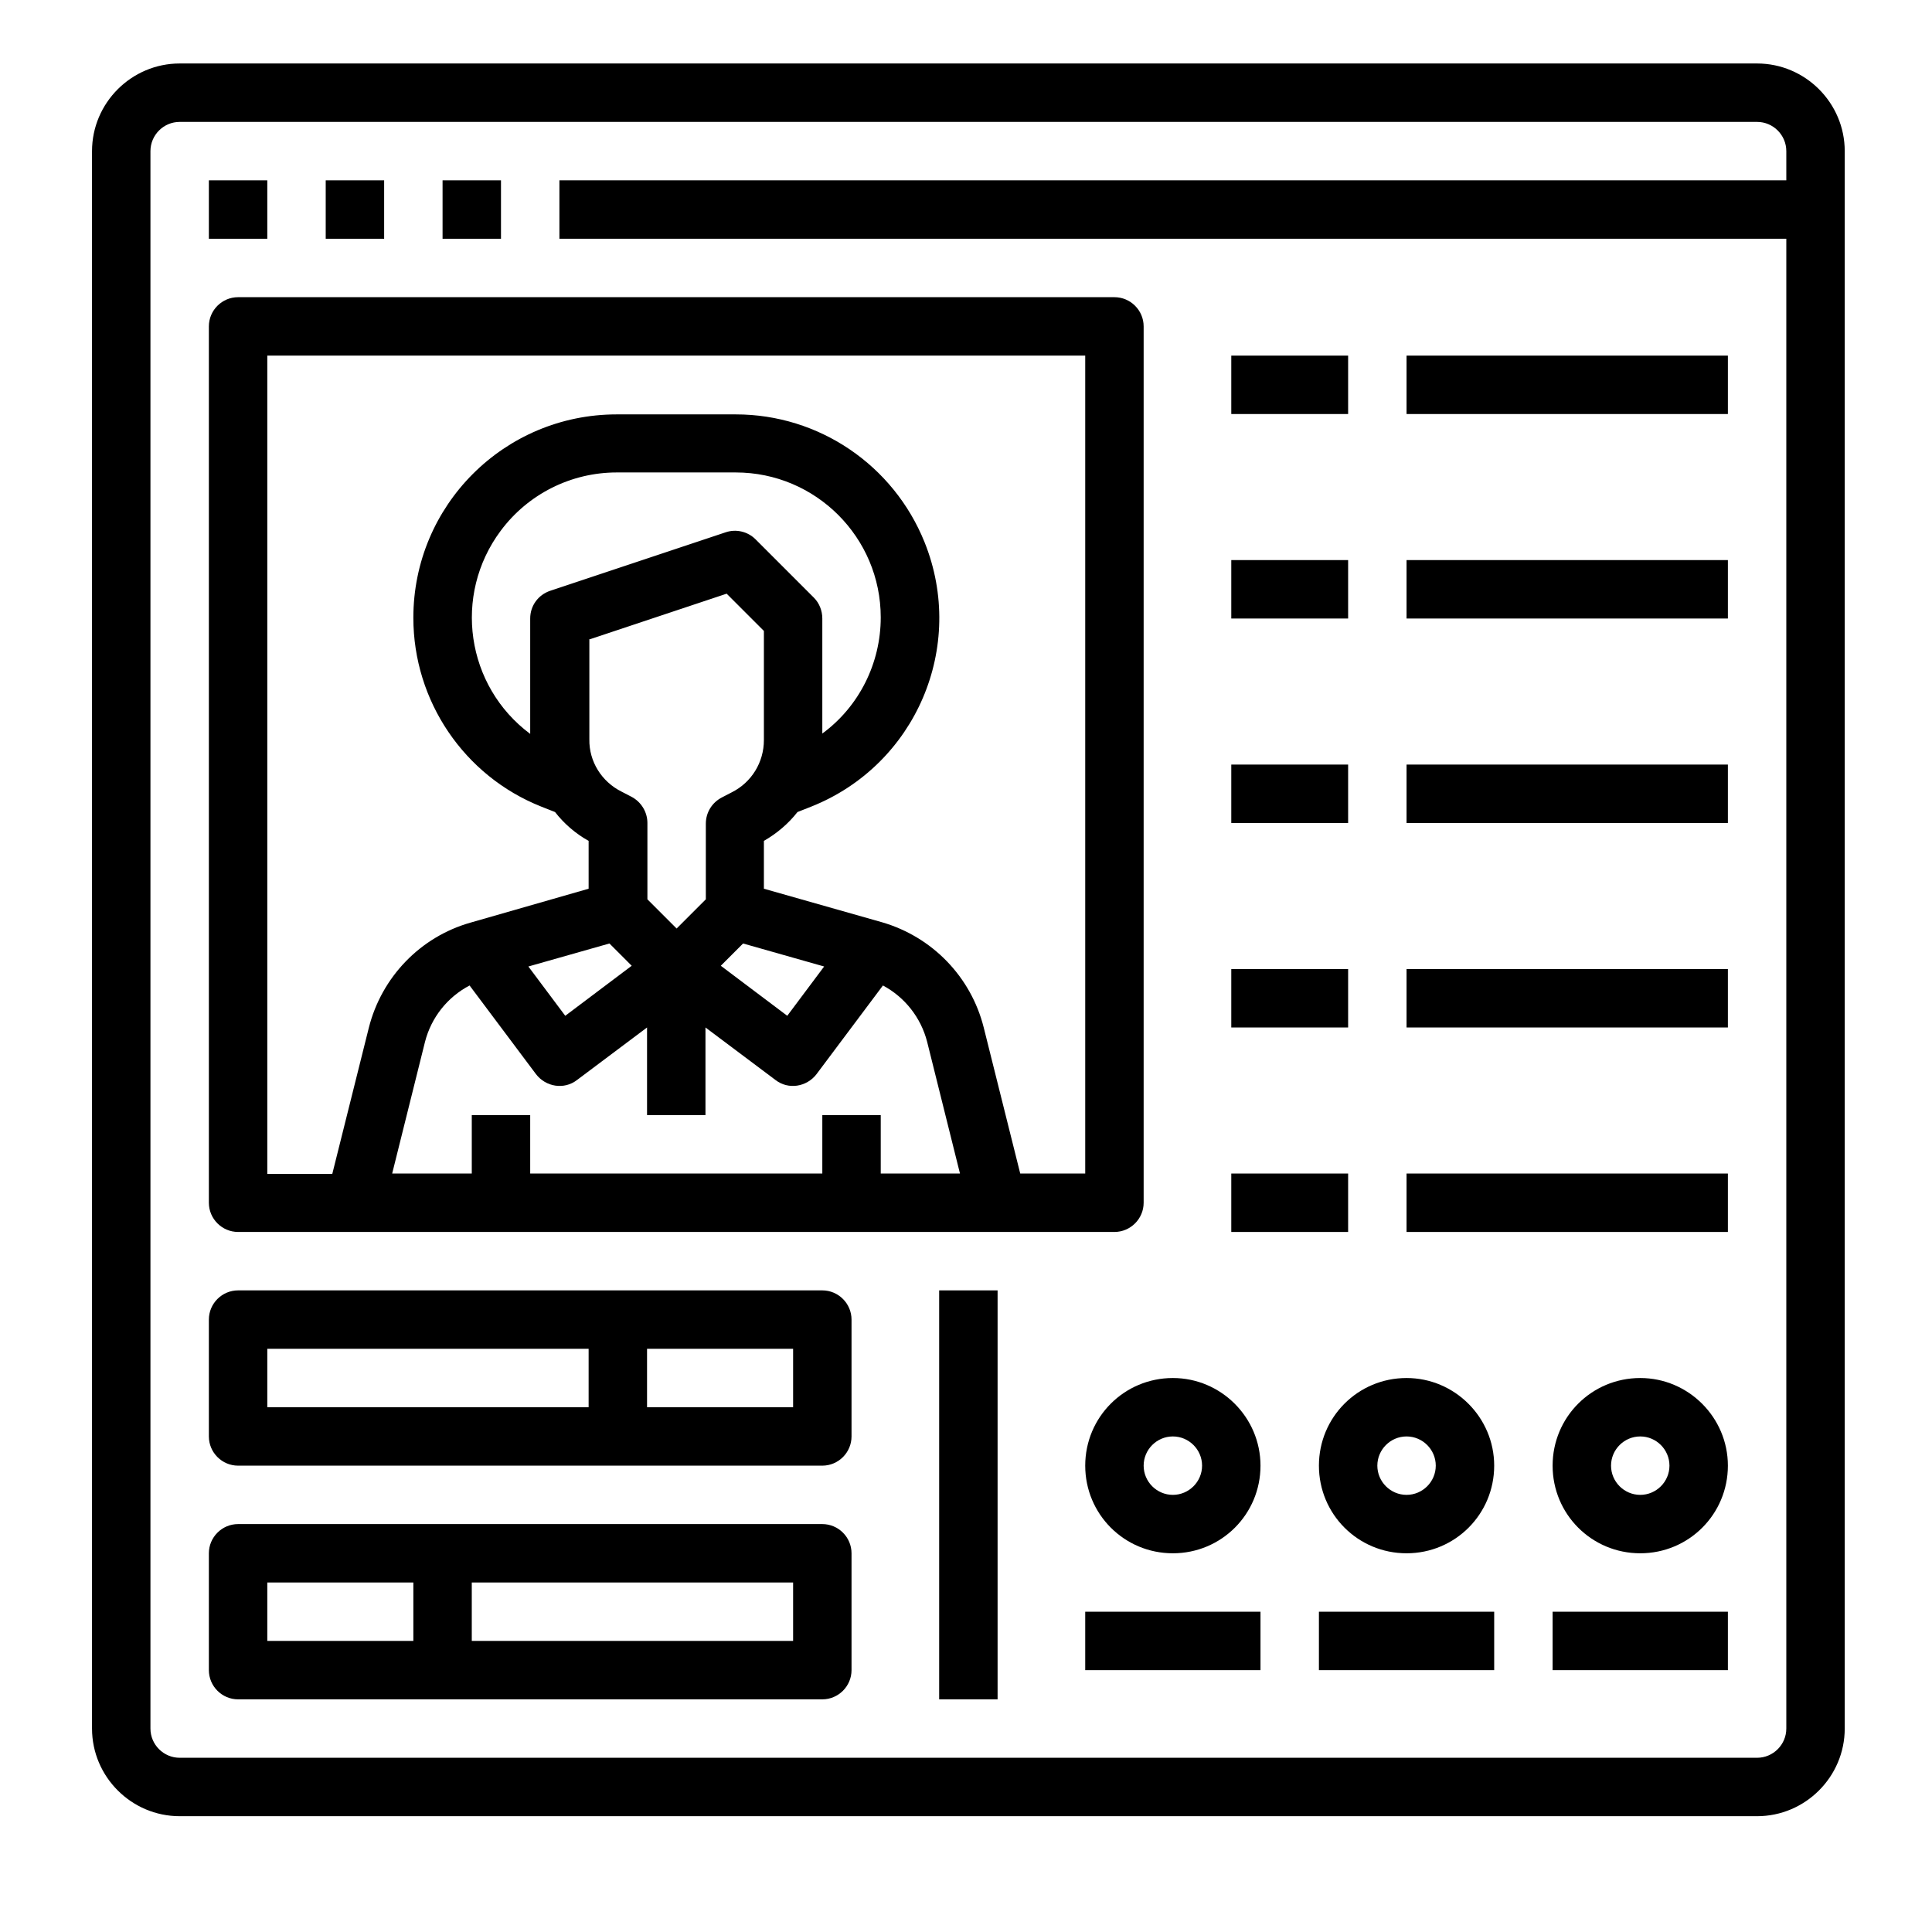 <?xml version="1.0" encoding="UTF-8" standalone="no"?>
<!DOCTYPE svg PUBLIC "-//W3C//DTD SVG 1.1//EN" "http://www.w3.org/Graphics/SVG/1.1/DTD/svg11.dtd">
<svg width="100%" height="100%" viewBox="0 0 100 100" version="1.1" xmlns="http://www.w3.org/2000/svg" xmlns:xlink="http://www.w3.org/1999/xlink" xml:space="preserve" xmlns:serif="http://www.serif.com/" style="fill-rule:evenodd;clip-rule:evenodd;stroke-linejoin:round;stroke-miterlimit:2;">
    <g transform="matrix(0.189,0,0,0.189,1.739,0.262)">
        <rect x="48" y="48" width="16" height="16"/>
    </g>
    <g transform="matrix(0.189,0,0,0.189,1.739,0.262)">
        <rect x="80" y="48" width="16" height="16"/>
    </g>
    <g transform="matrix(0.189,0,0,0.189,1.739,0.262)">
        <rect x="112" y="48" width="16" height="16"/>
    </g>
    <g transform="matrix(0.189,0,0,0.189,1.739,0.262)">
        <path d="M472,16L40,16C26.8,16 16,26.8 16,40L16,472C16,485.2 26.8,496 40,496L472,496C485.2,496 496,485.2 496,472L496,40C496,26.8 485.2,16 472,16ZM472,480L40,480C35.6,480 32,476.4 32,472L32,40C32,35.6 35.6,32 40,32L472,32C476.4,32 480,35.6 480,40L480,48L144,48L144,64L480,64L480,472C480,476.4 476.4,480 472,480Z" style="fill-rule:nonzero;"/>
    </g>
    <g transform="matrix(0.189,0,0,0.189,1.739,0.262)">
        <path d="M56,336L296,336C300.4,336 304,332.4 304,328L304,88C304,83.6 300.4,80 296,80L56,80C51.6,80 48,83.6 48,88L48,328C48,332.4 51.6,336 56,336ZM141.5,160.4C138.2,161.5 136,164.5 136,168L136,199.6C118.4,186.5 114.8,161.6 127.9,144C135.4,133.9 147.2,128 159.7,128L192.3,128C214.2,128 232,145.8 232,167.7C232,180.2 226.1,192.1 216,199.5L216,168C216,165.9 215.2,163.8 213.7,162.3L197.7,146.3C195.6,144.2 192.4,143.4 189.5,144.4L141.5,160.4ZM152,173.8L189.8,161.2L200,171.4L200,201.3C200,207.4 196.6,212.9 191.2,215.6L188.5,217C185.8,218.4 184.1,221.1 184.1,224.2L184.1,244.9L176.1,252.9L168.1,244.9L168.1,224C168.1,221 166.4,218.2 163.7,216.8L161,215.4C155.6,212.7 152.1,207.2 152.2,201.1L152.2,173.8L152,173.8ZM194.3,257L216.5,263.3L206.4,276.8L188.2,263.1L194.3,257ZM157.7,257L163.8,263.1L145.6,276.8L135.5,263.3L157.7,257ZM119.4,268.5L137.6,292.8C140.3,296.3 145.3,297.1 148.8,294.4L168,280L168,304L184,304L184,280L203.2,294.4C206.7,297.1 211.7,296.3 214.4,292.8L232.6,268.5C238.6,271.7 243,277.3 244.7,283.9L253.7,320L232,320L232,304L216,304L216,320L136,320L136,304L120,304L120,320L98.2,320L107.2,283.9C108.9,277.3 113.3,271.7 119.4,268.5ZM64,96L288,96L288,320L270.2,320L260.2,280C256.7,266.1 246.1,255.2 232.4,251.2L200,242L200,228.9C203.5,226.9 206.7,224.2 209.2,221L213,219.5C241.6,208.1 255.5,175.7 244,147.1C235.5,126 215.1,112.1 192.3,112.1L159.7,112.1C128.9,112.1 104,137 104,167.8C104,190.6 117.9,211.1 139,219.5L142.8,221C145.3,224.2 148.4,226.9 152,228.9L152,242L119.6,251.3C105.9,255.2 95.3,266.2 91.8,280.1L81.8,320.1L64,320.1L64,96Z" style="fill-rule:nonzero;"/>
    </g>
    <g transform="matrix(0.189,0,0,0.189,1.739,0.262)">
        <rect x="328" y="96" width="32" height="16"/>
    </g>
    <g transform="matrix(0.189,0,0,0.189,1.739,0.262)">
        <rect x="376" y="96" width="88" height="16"/>
    </g>
    <g transform="matrix(0.189,0,0,0.189,1.739,0.262)">
        <rect x="328" y="152" width="32" height="16"/>
    </g>
    <g transform="matrix(0.189,0,0,0.189,1.739,0.262)">
        <rect x="376" y="152" width="88" height="16"/>
    </g>
    <g transform="matrix(0.189,0,0,0.189,1.739,0.262)">
        <rect x="328" y="208" width="32" height="16"/>
    </g>
    <g transform="matrix(0.189,0,0,0.189,1.739,0.262)">
        <rect x="376" y="208" width="88" height="16"/>
    </g>
    <g transform="matrix(0.189,0,0,0.189,1.739,0.262)">
        <rect x="328" y="264" width="32" height="16"/>
    </g>
    <g transform="matrix(0.189,0,0,0.189,1.739,0.262)">
        <rect x="376" y="264" width="88" height="16"/>
    </g>
    <g transform="matrix(0.189,0,0,0.189,1.739,0.262)">
        <rect x="328" y="320" width="32" height="16"/>
    </g>
    <g transform="matrix(0.189,0,0,0.189,1.739,0.262)">
        <rect x="376" y="320" width="88" height="16"/>
    </g>
    <g transform="matrix(0.189,0,0,0.189,1.739,0.262)">
        <rect x="248" y="352" width="16" height="112"/>
    </g>
    <g transform="matrix(0.189,0,0,0.189,1.739,0.262)">
        <path d="M312,376C298.7,376 288,386.7 288,400C288,413.3 298.7,424 312,424C325.3,424 336,413.3 336,400C336,386.8 325.2,376 312,376ZM312,408C307.6,408 304,404.4 304,400C304,395.6 307.6,392 312,392C316.4,392 320,395.6 320,400C320,404.4 316.4,408 312,408Z" style="fill-rule:nonzero;"/>
    </g>
    <g transform="matrix(0.189,0,0,0.189,1.739,0.262)">
        <path d="M376,376C362.7,376 352,386.7 352,400C352,413.3 362.7,424 376,424C389.3,424 400,413.3 400,400C400,386.8 389.2,376 376,376ZM376,408C371.6,408 368,404.4 368,400C368,395.6 371.6,392 376,392C380.4,392 384,395.6 384,400C384,404.4 380.4,408 376,408Z" style="fill-rule:nonzero;"/>
    </g>
    <g transform="matrix(0.189,0,0,0.189,1.739,0.262)">
        <path d="M440,376C426.7,376 416,386.7 416,400C416,413.3 426.7,424 440,424C453.3,424 464,413.3 464,400C464,386.8 453.2,376 440,376ZM440,408C435.6,408 432,404.4 432,400C432,395.6 435.6,392 440,392C444.4,392 448,395.6 448,400C448,404.4 444.4,408 440,408Z" style="fill-rule:nonzero;"/>
    </g>
    <g transform="matrix(0.189,0,0,0.189,1.739,0.262)">
        <rect x="288" y="440" width="48" height="16"/>
    </g>
    <g transform="matrix(0.189,0,0,0.189,1.739,0.262)">
        <rect x="352" y="440" width="48" height="16"/>
    </g>
    <g transform="matrix(0.189,0,0,0.189,1.739,0.262)">
        <rect x="416" y="440" width="48" height="16"/>
    </g>
    <g transform="matrix(0.189,0,0,0.189,1.739,0.262)">
        <path d="M216,352L56,352C51.6,352 48,355.6 48,360L48,392C48,396.4 51.6,400 56,400L216,400C220.4,400 224,396.4 224,392L224,360C224,355.6 220.4,352 216,352ZM64,368L152,368L152,384L64,384L64,368ZM208,384L168,384L168,368L208,368L208,384Z" style="fill-rule:nonzero;"/>
    </g>
    <g transform="matrix(0.189,0,0,0.189,1.739,0.262)">
        <path d="M216,416L56,416C51.6,416 48,419.6 48,424L48,456C48,460.4 51.6,464 56,464L216,464C220.4,464 224,460.4 224,456L224,424C224,419.6 220.4,416 216,416ZM64,432L104,432L104,448L64,448L64,432ZM208,448L120,448L120,432L208,432L208,448Z" style="fill-rule:nonzero;"/>
    </g>
</svg>
